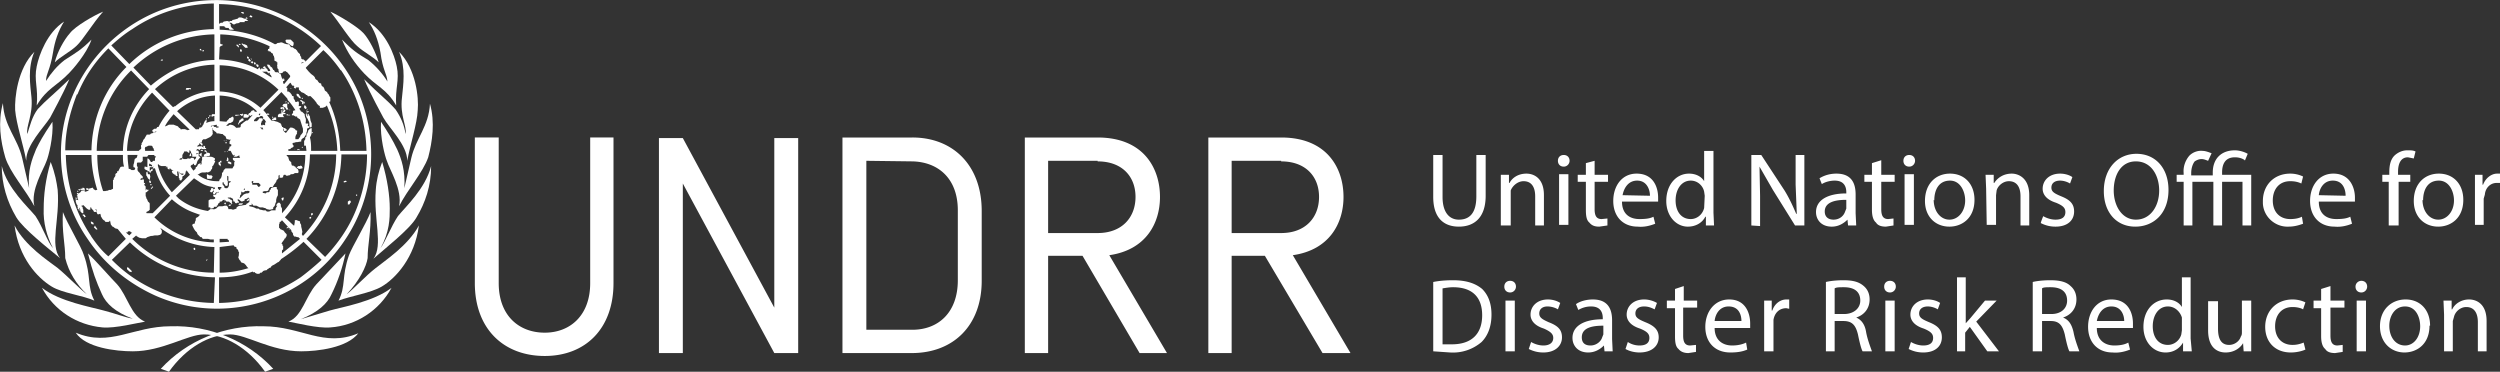 <svg xmlns="http://www.w3.org/2000/svg" xml:space="preserve" id="Calque_1" x="0" y="0" style="enable-background:new 0 0 429.1 63.8" version="1.1" viewBox="0 0 429.1 63.8">
  <rect x="0" y="0" width="429.1" height="63.8" fill="#333333" stroke="none"/>
  <style>
    .st0{fill:#fff}
  </style>
  <path d="m51.3 16.2.2.4s.2 0 .1.1v.2l-.3-.1-.1-.2c-.2 0-.3-.2-.3-.4v-.1h.2l.2.1m.7.7-.2.1v-.2h.2m0 .6.3.1v.3c-.2 0 0-.2-.2-.2v.3h-.2l-.1-.2h.1l-.1-.2-.3-.2v-.1h.3l.2.2zm.4.7c.1.2.3.3.2.4 0 .1 0 .2-.2.2l-.2-.2v-.4h.2m.4.8-.3.1.2-.2h.1v.1zm.2.3-.2.1h-.2v-.2h.4m0 .5v.2c.2 0 .2.2.2.3l.1.6.2.5v.5c0 .2-.2.1-.2.2l-.2-.2v-.5c0-.3-.2-.5-.3-.8l-.2-.3-.1-.3v-.3h.2c-.1.1 0 .3 0 .4v.1l.1-.2v-.3l.2.1m.7 3.2-.2.1v-.2h.2M52 25.3l-.2.1c0-.1 0-.2.2-.2m-1.3.4h-.2s.1-.1.2 0zm.2 0c-.1.1-.2.1 0 0m.5 0v.2c-.1 0-.2-.2-.3 0l-.1-.2h.4m.4 2.9c0 .1.2.2.1.4l-.5.1-.3-.1-.2-.2.2-.1.1-.1h.3c.1-.2.2 0 .3 0m7.7 2.6c0 .2-.2.1-.3.2H59v-.2c.2 0 .3-.2.5 0zm-44.3 1.3v.2h-.3l-.1-.1v-.2h.2l.2.1zm-1.4.2-.2.1-.2-.2h.1c.2-.1.2 0 .3.1m-.3.3h-.3c0 .1 0 0 0 0l.1-.2.2.2m47.8.5v.2h-.2v-.2h.2m-47.8.2-.3.1v-.2l.3.1m47.5.3c0 .1 0 .2 0 0m-.8.6v.3c-.2 0-.1.3-.3.3h-.2v-.5l.3-.2.2.1m-46.4.3v.4-.4m39.9 1.8v.2l-.2.2-.1-.1v-.3h.3m-38.9.6-.4.1v-.2l-.2-.1v-.2h.1c.3 0 .3.2.4.4m38.7 0v.2s0 .2-.2.1h-.1v-.2l.3-.1m-36.6.1c0-.1 0 0 0 0m-.8.9.1.3h-.2c-.2 0-.3-.2-.3-.3V38l.4.2m.4.7.3.4v.1h-.2l-.3-.3s-.2-.1 0-.2l.1-.2.1.2m5.9 7.3.3.3v.2h-.1l-.3-.1-.4-.4v-.3h.2l.3.3M13 57.1c5.9 2.5 9.8-1.1 16.3-1.1 6.6-.2 13.1 2.4 17.6 7.3l-1.4.5c-3-4.2-7-6.4-10.5-6.4-2.8 0-7.1 2.9-12.2 2.9-2.9 0-8.1-.6-9.8-3.2" class="st0"/>
  <path d="M61.5 57.2c-5.9 2.5-9.8-1.2-16.3-1.2-6.6-.2-13.1 2.4-17.6 7.3l1.4.5c3-4.2 7-6.4 10.5-6.4 2.8 0 7 2.9 12.2 2.9 2.8 0 7.9-.6 9.8-3.1m-36.6-2c-1.2.2-5.2 1.2-7.3 1-4.4-.4-8.3-2.9-10.4-6.8 3.1 2.4 8.5 3.3 10.6 3.9 2 .5 3.7 1.2 5 1.4-3-1.1-4.6-2.6-5.3-4.2-1-2.2-1.6-3.8-2.4-7 1.4 1.3 4 4.3 5 5.3 1.8 2 2.4 5.5 4.8 6.4" class="st0"/>
  <path d="M16.2 51.6c-2-.9-5.5-1.3-7.3-2.4-2.5-1.5-5.7-5-6.4-10.5 1.8 3.5 5.7 6 7.4 7.3 1.6 1.3 4 3.8 5 4.5-1.8-1.7-3.1-3.8-3.7-6.2 0-2.4-.6-4.5-.4-7.9.7 1.9 3.2 6 3.6 7.4 1.3 3.6.5 5.3 1.8 7.8" class="st0"/>
  <path d="M10.3 44.3c-1.8-1.5-6.3-5-7.5-7C1.2 34.6.3 31.6.3 28.5c1 3.9 4.5 7 5.8 8.6 1.2 1.8 2.1 4.5 3 5.5-1.1-2.1-1.7-4.4-1.6-6.8 0-2.3.3-5 1.2-8 .8 2.1 1 3.4 1.2 4.8.4 5.1-1.4 9.4.4 11.7" class="st0"/>
  <path d="M5.9 35.4c-1.5-2.8-4.2-5.8-5-8.4-.8-2.8-1.3-6-.4-9.3.2 4 2.5 6 3.3 9.4L5 32.3c-.3-3 .5-5 1.2-6.7.6-1.2 1.1-2.2 2.8-4.7.2 2.6-.7 6-1 6.7-.5 1.5-2.8 5-2.1 7.8" class="st0"/>
  <path d="M4.5 27.6c-.5-2.8-1.7-6.3-1.9-8.7-.1-2.1.4-7.1 3.3-10-1.2 2.8-.7 5.7-.5 7.8.3 3.1-1 5-.7 6.3.4-1.3.8-3 1.8-4.3 1.6-1.7 2.4-2.2 5.4-5.1-1.1 2.6-3 6-3.3 6.6-1.1 1.7-4.1 4.7-4.1 7.3" class="st0"/>
  <path d="M6.3 18.1c.3-3-.5-4.3 0-6.7.4-2 1.8-5.8 4.7-7.7C10 5.3 9.4 7.1 9.1 9c-.5 3.1-1.2 3.6-1.2 4.9.9-1.4 1.9-2.6 3.2-3.6 2-1.3 2.8-1.7 4.6-3.5-.8 2.4-3.3 5.2-3.8 5.7-2.3 2.4-3.8 2.6-5.6 5.6" class="st0"/>
  <path d="M17.7 2c-1.5.6-4.8 2.5-5.7 3.7-1 1.1-2.2 3.3-2.6 5 1-1 2.5-1.7 3.7-2.8S15.9 4 17.7 2m31.8 53.2c1.2.2 5.1 1.2 7.2 1 4.4-.3 8.4-2.9 10.5-6.8-3.1 2.4-8.5 3.3-10.6 3.9l-5 1.5c3-1.2 4.6-2.7 5.3-4.3 1.1-2.2 1.9-4.6 2.4-7l-5 5.3c-1.9 2.1-2.4 5.5-4.8 6.4" class="st0"/>
  <path d="M58.1 51.6c2.1-.8 5.5-1.3 7.4-2.4 2.4-1.4 5.7-5 6.4-10.5-1.9 3.5-5.8 6-7.4 7.3-1.7 1.3-4 3.8-5 4.5 2.2-2.3 3.4-4.8 3.6-6.2 0-2.3.6-4.5.5-7.9-.7 1.9-3.2 6-3.7 7.4-1.3 3.7-.5 5.3-1.8 7.8" class="st0"/>
  <path d="M64.1 44.4c1.8-1.6 6.3-5.1 7.4-7.1 1.5-2.5 2.5-5.4 2.5-8.8-1 3.9-4.4 7-5.7 8.6-1.2 1.8-2.2 4.5-3 5.5 1.6-2.8 1.6-5.2 1.6-6.8 0-2.2-.4-5-1.3-8-.6 1.5-1 3.2-1.1 4.8-.4 5.1 1.3 9.5-.4 11.8" class="st0"/>
  <path d="M68.5 35.4c1.4-2.8 4.1-5.8 5-8.4.7-2.7 1.2-6 .3-9.2-.2 3.9-2.4 5.9-3.2 9.3l-1.2 5.2c.2-3-.5-5-1.2-6.6-.8-1.7-1.8-3.3-2.8-4.8-.2 2.7.7 6 1 6.7.5 1.6 2.7 5 2.1 7.8" class="st0"/>
  <path d="M69.9 27.6c.5-2.8 1.7-6.3 1.8-8.7.2-2.1-.3-7.1-3.2-10 1.2 2.8.7 5.7.5 7.8-.4 3.2.9 5 .6 6.3-.2-1.5-.8-2.9-1.7-4.2-1.6-1.8-2.5-2.3-5.4-5.2 1.1 2.6 3 6 3.3 6.6 1 1.8 4.1 4.7 4.1 7.4" class="st0"/>
  <path d="M68 18.1c-.2-3 .6-4.3.1-6.7-.4-2-1.8-5.7-4.8-7.6.9 1.3 1.6 3 2 5.2.4 3.1 1.1 3.6 1.2 5-.7-1.2-2-2.7-3.3-3.7-2-1.2-2.7-1.7-4.5-3.5.9 2.2 2.2 4.1 3.8 5.8 2.2 2.3 3.8 2.6 5.5 5.5" class="st0"/>
  <path d="M56.7 2c1.4.6 4.7 2.6 5.7 3.7s2.1 3.3 2.6 5c-1-1-2.5-1.7-3.7-2.8-1.2-1-2.9-3.8-4.6-5.9M13.1 33.3h.3-.3zM39.8 1.6s0 .1 0 0m2 .5c-.1 0-.3-.1-.4 0v.1c.2.1.3.2.5.1l-.1-.2m1 .8c.2 0 .4.2.5 0v-.1l-.3-.2-.2.3m-.3.3-.1-.2h-.2v.2h.3m6.6 4.1.4.2c.2 0 .2.2.3.2.2.1.3.3.5.2l.1-.3v-.3l-.2-.2-.3-.3h-.7s-.2 0-.2.2l.1.3zm-7.8.3-.3-.1v.2h.3m1.2.4-.1-.3-.4-.2h-.2l-.3-.2v.2l.2.2.2.2.2.2h.4m-1.7-.5s-.1-.1-.2 0h-.1l.2.2c.1 0 .1.3.3.2V8s0-.2-.2-.3m-6.3.7h-.2v.2l.3.1-.1-.3m-.5 0 .1.2-.1-.2m7.2.1v.3l.2.1.1-.1v-.2c0-.1-.2-.2-.3-.1m-6.2.1h-.2l-.1.2h.3v-.2zm7.3.9c-.1 0-.1.1 0 0m.4.6v-.3l-.2-.1h-.1v.3l.3.1m.5.2v-.2L43 10l.2.3zm-.5-.2-.1.3.3.2.2-.2-.2-.1v-.2c-.1 0-.1.1-.2 0m-14.7.1h-.2l-.2.1v.1h.3s.1 0 0-.2m15.1.5.3.2.2-.2-.2-.2h-.1l-.1.2m.7.4.1-.2v-.1l-.2-.1h-.1v.3l.2.1m.2.2.2.2h.1l.1-.2-.1-.2-.3-.1v.3m-11.3 3.8c-.1 0-.1.1-.2 0h-.4s-.2 0-.2.2v.1h.5v-.1h.2c0 .1.1 0 .2 0l-.1-.2m17 0 .3.1v-.1h-.3m-.7 2.5.2-.1v-.1H49v.2m.4.2h.2v-.2h-.3l.1.2m-.6.6c.2 0 .2.2.3.3v.1h.4l-.2-.4v-.6h-.4l-.3.1-.1.2v.1l.3.2m-.7.2c.3.3.3.1.4-.1v.3h.3v-.2l-.1-.2h-.3c-.2 0-.2 0-.3.2m1.5.3h.2v-.1l-.2.1m-.7-.1-.3.2v.1c-.1.1 0 .1 0 .2h.2l.2-.3-.1-.2m1 .1h.2-.2" class="st0"/>
  <path d="M49 19.4h-.3v-.1h-.2c0-.2-.1-.3 0-.4h-.2v.6c-.3 0-.5 0-.6.3v.3h1.1l-.2-.2v-.3h.4v-.2m-7.6.5h.2l.1-.2v-.2h-.1c0 .2-.3 0-.4.1v.1l.2.1m.4.1v.3h.7l.3-.3-.2-.2h-.2l-.1-.1c0-.1-.2 0-.2 0h-.2s-.1 0 0 0c-.2 0 0 .2-.1.3m-1.3 0c0-.1.1 0 0 0l.4-.1h.2v-.1h-.7c-.1.1 0 .2.1.2-.1 0 0 0 0 0zm8.9-.3h-.2v.2h.6v-.1h-.4m-9.3.3c.1-.2.1-.1 0 0 .1-.1 0-.1 0 0m-2.2-.2v.2-.2m-1.7 0h-.3v.2h.2v-.1m10.8.2-.2-.1v.2h.2m-11-.1h-.2v.2h.1l.1-.1m11.1 0c0 .1-.1.2-.3.2v.2h.7v-.4c-.1-.1-.2 0-.4 0m-6.1 1s-.1.1 0 .2l.1-.1c0-.2.3-.3.4-.4l.3-.2h.1v-.3l-.2-.1-.2.1c0 .2-.3.1-.3.3l-.2.5m-5.5-.9-.1.2h.2v-.2m-1 .7-.1.3v.1h.1V21m4.4 3.2s0-.2-.2-.1l.2.1m-.4.1s.1-.1 0 0v-.2h-.1l.1.2m.2.3h.2v-.2s-.1-.1-.2 0v.1m-4 .5.1-.3-.3-.2-.2.1v.1c.2 0 .2.3.4.3m.5.6s.2 0 .2-.2h-.2v-.3L35 25l-.1.1v.2c.1 0 0 0 0 .1l-.1-.2h-.1c-.1 0-.2 0-.2.2l.2.2h.5m-.9.1c0-.1.1-.2 0-.2l-.2.1v.2l.2-.1m.3 0-.2.1.2.1s.1.1.2 0c0 0 .1 0 0-.1l-.2-.1m1.1.5h-.2V26s-.2-.1-.1-.2h-.3v.2l.3.1v.3h-.2l-.2.2v.3h.4l.2-.1h.3l.1-.1c.1-.2 0-.3 0-.4l-.3-.1m2.8-.1h.2V26c-.1 0-.2 0-.2.1m.4-.1.2.1c0-.2-.1-.1-.2-.1m-4.3.2-.4.3v.1l.4.3v-.7m4.4.8c0 .2-.1.3 0 .4-.2 0-.1.1-.1.2l.2.1.1-.2v-.2s0-.2-.2-.3m.1.8v.2l.5.2h.1v-.3l-.2-.1-.2-.1-.2.1m-1.2.8v-.5c-.1 0-.2-.1-.1-.2h.2v-.3h-.2l-.1.2h-.1l-.1.1c0 .2 0 .4.2.5h.1m-12.1 2.5.1-.6-.1-.4h-.3l-.1-.4h-.1l-.1.1v.5l.2.3c0 .2.2.3.4.5-.1-.1-.1 0 .1-.1m10.5-.7h-.4l-.3-.2-.1.1v.3c.1.1 0 .2 0 .2l.1.2h.7l.2-.4-.2-.2m-10.6 1.3h.2v-.2l-.1-.2h-.2v.2l.1.2m.1.2v.2h.2v-.2h-.2m.2.3h.2-.1m0 .1v.2h-.2v.2h.2v-.1l.2-.2s-.1-.1-.2-.1m-.3.6s.2 0 0 0c0-.1-.2-.1 0 0m22.6 1.8h.2l.1-.4c0-.2-.2-.1-.3 0h-.1l.1.4m-5.9.1.2-.1.1-.3h-.1l-.4.3.2.1m-4 .1.1-.2h-.1v.2m0 .4.2.1.1-.3h-.1c-.2 0-.2 0-.2.2m2.8.2c.2-.1.4-.1.4-.3h-.6l-.2.2c.2.1.3.1.4 0m-2.1.2c.1.1.3 0 .4 0v-.2h-.2l-.2.2m10.5 4.2-.1-.3c-.1.1 0 .1 0 .2m-16.3 3.5h.2v-.3l-.2-.1-.1.2.1.2m2.2 1.9.1-.3h-.1l-.1.2.1.1" class="st0"/>
  <path d="M61 36.3c-1.2 2.9-3 5.5-5.2 7.8L52.6 41c3.8-3.9 5.9-9.1 6-14.5H63c0 3.4-.7 6.7-2 9.8m-9.4 11.3c-4.2 2.8-9 4.3-14 4.4v-4.4c2 0 4-.3 5.8-1v.1c.1 0 .1.1.2 0h.1c.1.2.3.2.4.3h.4l.2-.2h.2l.3-.3.3-.1c.2 0 .3 0 .4-.2l.2-.1.1-.1.3-.1v-.1l.2-.2.4-.2.6-.4c.2 0 .3-.3.5-.4v-.1c1.4-.9 2.7-1.9 3.9-3l3.1 3.1c-1.2 1.1-2.4 2.1-3.6 3m-11.5-5.5.1.2.3.1.1.1v.2c.2.1.3.2.3.4l.1.2s.1.1 0 .2v.3l-.1.4.2.4.2.2c0 .2.2.3.3.3l.3.1.3.3.2.3.2.2h.1c-1.6.5-3.3.8-5 .8v-4.4l2.4-.3m-1-1 .2.2v.2l-1.6.1V41h1.4s-.2.1 0 .1m-2-5.3-.3.1c0 .1-.2 0-.2 0h-.5l-.4.3h-.1c-1.8-.3-3.5-1-4.9-2.1l-.5-.5 3.1-3 .9.6a5 5 0 0 0 2.4.9v.1h.1c.1 0 0-.1.1 0v-.1h.2-.2l.1.2v.1s0 .1-.1 0h-.1l-.1.2v-.2l-.2-.2-.2.2v.2l-.2.2.2.2h.2l.2-.3h.1v.2l-.1.1s-.1.1 0 .2v.1h.3l.1-.2c.1 0 .2-.2.3 0 0-.1.2 0 .2-.2.1 0 0 .1 0 .2h-.1l-.3.1v.2h-.5v.2l.1.2h.1c.1 0 .2.2.1.3l-.2.1h-.6l-.3.2v1.2h.3v.2h.2l.4-.1v-.2h.5v-.2s.2 0 .2-.2l.1-.2.2-.1v-.2h.3c.2-.2.3-.3.5-.3s.2.2.4.3h.4l.2.2.2.1v.2c.2-.1.2-.2.1-.3v-.2l.1-.1-.2-.2h-.1l-.2-.2h-.1l-.2-.1v-.1h.5l.3.2h.1v.2l.1.3h.2c0 .2.1.3.3.3l.1-.1h.3v-.2l-.2-.2v-.2c.2 0 .4.2.5.3l.2.1.3-.1.2-.1v-.2l.4-.1.2-.2.2.2v.6h-.1c-.1.2-.3.2-.4.3 0 .2-.3.2-.4.2l-.5.1h-.2l-.3.1-.3.2v.2l-.6.2-.3-.1h-.5v-.1l-.1-.3-.2-.2h-.3l-.4.1h-.6l-.2.1-.3.3m-.4 5.8a15 15 0 0 1-10.2-4.3l3-3.1c1.1 1 2.4 1.8 3.8 2.3l1.1.4h-.1l-.2.2s-.1.2-.3.2l-.2.2v.3l-.1.2-.1.4c-.1 0-.4 0-.4.3l.3.6.2.3.3.3.1.3.2.2.3.3h.2l.2.3h.9l.4.1h.6v.5zm0 5.2c-5.2 0-10.3-2.1-14-5.8l.7-.6v.1l.5.3.5.1h.6l.3-.2.6-.2h.2l.5-.1h.5l.4-.1.2-.2.1-.3s-.1-.2 0-.2l-.3-.5c2.7 2 5.9 3.2 9.3 3.3l-.1 4.4zm0 5.2c-6.6-.1-12.9-2.7-17.5-7.4l3.1-3c3.9 3.8 9.1 5.9 14.6 6l-.2 4.4zm-21-11.4c-2.8-4.1-4.3-9-4.4-14h4.4c0 2 .4 4.1 1 6h-.2c0 .2-.1 0-.2 0l-.2-.1-.2-.3-.3.1-.4.1v.3l-.2.1-.3.1h-.1l-.2-.2h.2l-.1-.4-.3-.1-.1.2c-.1 0-.1-.1-.2 0h-.1v.2h.7l-.2.1H14l-.2.3-.3.2-.3-.1v.2h.1v.7l.2.5v.2-.3l-.2-.1h-.2v-.2h.1l-.1-.2H13c-.1 0 0 .1 0 .2v.5l.1.3s0 .2.2.3v.4h.1l-.1.2.2.1h.1v-.3l.1.2.1.2h-.1l-.2-.1v.2h.3v.2l.3.3h.2V36l-.1-.2c0-.2 0-.3-.2-.4 0 0-.1 0 0-.1h.1l.2-.1.1.1.5.5.3.2h.3v-.4c.2 0 .2.1.2.2l.3.3.1.2c.2.2.3 0 .5.1-.1-.2 0-.3-.2-.4v-.1c.2 0 .1.1.2.2v.4l.1.2c.1.2.4 0 .5 0l.1.2v.2l.3.5.2.2c.2 0 .2.3.4.3h.4l.2-.1v-.1h.1l.1.5c0 .2.2.3.3.5.2 0 .3.2.5.3l.4.1 1.4 1.7-3 3c-1.2-1-2.1-2.2-3-3.5m-2.3-24.3c1.2-3 3-5.6 5.3-7.9l3.1 3.2c-3.8 3.8-5.9 8.9-6 14.3h-4.5c0-3.3.8-6.5 2-9.6M22.7 5c4.1-2.8 9-4.3 14-4.4V5c-5.4.1-10.6 2.2-14.5 6l-3.1-3.2c1.1-1 2.3-2 3.6-2.8m8.2 24.8h.6v.1l-.1.1h-.2l-.3-.2c.1.1 0 .1 0 0m-3.8-1.4v-.2h.1l.2.2.3.1h.7l.3.1.1.4.3.1v-.2h.1l.2.2.2.1.2.1h-.3v.1l.1.3.4.3s0-.1.1 0l.1.2h.3l-.1-.4c.1 0 0-.2 0-.2v-.2h.1v.1l.2.2s-.1.1 0 .2v.4c-.1 0 0 0 0 .1v.2h.1c0 .1.1.2 0 .2v.1l.3.1.1-.2.1-.1v-.3c0-.2.3-.2.3-.3l.2-.2.1-.5h.1v-.2l.6.8-3.1 3c-1.1-1.3-2-2.9-2.4-4.6m-1 .2-.2-.1h-.3v-.4h.1l.3.2h.1v.3m-3.4 11.3-.5.5-.6-.5h.3c0-.2.2-.2.3-.2.2 0 .2.1.3.2h.2zm8-28.3c-1.7.8-3.3 1.8-4.8 3.1l-3-3.1C26.7 8 31.6 6 36.8 5.9v4.4c-2 0-4 .5-6.1 1.3m-.7 6.6-.3.2-3.1-3.1c2.8-2.6 6.4-4.1 10.2-4.2v4.5c-2.5.1-4.9 1.1-6.8 2.7m-3.5 7.6h-1.6v-.3c-.1 0 0-.2 0-.2 0-.2.1-.2.2-.2l.4-.2h.3c.2 0 .3 0 .4.2 0 0 .1.1 0 .2.2 0 .2.2.2.3l.1.2m-.4-3.4.3.2.5-.2-.2.2h-.3l-.3.2h-.2c-.1.2-.2.2-.3.2h-.4l-.3.5-.1.2-.2.2-.1.3-.2.3v.3h-.1v.3c.1.3 0 .4-.2.5l-.2.2h-2c.1-3.8 1.7-7.3 4.3-10l3 3.1c-.7.8-1.4 1.8-1.9 2.8H27l-.2.3h-.3l-.3.2-.1.2m2.5 6.2h-.2l.2-.2v.2m2 .6-.2-.1.2.1m.2.3.2.2c-.2 0-.2-.1-.2-.2-.1 0-.2 0-.1-.2l.1.2m1.3-7.3-.3-.1c0-.1-.2 0-.2 0 0-.1 0-.1-.1 0-.1-.1-.2 0-.4 0H31c0-.2-.2-.2-.3-.3-.1-.2-.3-.3-.4-.3l-.5-.2H29l-.4.2-.3.1c.4-.8 1-1.5 1.5-2.1l2.7 2.6v.1h-.2l-.1.1v-.1m4.1-2.3h.2l.2-.1h.1v.9c-.5 0-.9.1-1.4.3 0-.2.2-.4 0-.5l-.2.1-.2.4-.1.3s-.2.1-.1.2l-.3.3h-.2c-.2 0 0 .3-.3.3 0 0 0-.1-.1 0h-.3l-3.2-3.1.2-.2c1.8-1.5 4-2.4 6.3-2.5v3.2h-.5l-.1.2v.2m-15.2 5.9h-4.5c.1-5.2 2.2-10.2 5.9-13.8l3.1 3.2c-2.8 2.9-4.4 6.6-4.5 10.6m-1.7 5v1.5l-.4.2h-.3c-.2.2-.4.1-.6.2h-.4c-.7-2-1-4.1-1-6.2h4.4c0 .7 0 1.4.2 2h-.2c-.2 0-.4 0-.5.2l-.3.6h-.2v.3c-.2 0-.2.1-.3.2v.3l-.2.3-.1.2v.2m3.6-3.5-.1.6-.1.3v.4c.1 0 .2 0 .3.2 0 0 0 .2-.2.3h-.4l-.3-.2h-.2c-.1-.8-.2-1.6-.2-2.4h1.7l-.1.4c-.1.2-.4.2-.4.4m2 9 .2-.1.2-.1.2-.2v-1c0-.2-.2-.3-.3-.4l-.2-.5c-.2 0 0-.3-.2-.4v-.6c0-.2.3 0 .3-.3l.2-.1v-.1c-.1-.1-.2 0-.2 0-.1 0 0-.2-.2-.1v.1l-.1.1V32l-.1-.1-.1-.1s-.1-.1 0-.2h.1c0-.1 0-.2-.2-.2v-.6h-.2c-.2 0-.3.2-.4 0l.1-.2h.3v-.3l-.4-.4-.1-.2-.1-.1-.2-.2-.1-.2v-.3c.1-.2 0-.3-.1-.4v-.4c0-.1 0-.2.2-.2h.5l.3-.3v-.7h.8v-.1l.2-.2h1v.2h.1l.2.1-.2.2v.5h-.3l-.2.2h-.2c-.2-.3-.3-.6-.6-.6v1.5l-.3-.1h-.2v.4l.3.2h.2v.2h.3l.1.2s.1.1.2 0l-.1-.1h.1v-.1c.2 0 .3-.1.3-.2V29H26l-.1.2-.2.1v-.6h.5l.1-.2v.1c0 .1 0 .3-.2.3h.2c.1.1.2-.1.2 0h.1c.5 1.8 1.4 3.4 2.6 4.7l-3 3h-1c-.1 0 0 0-.1-.2m12.7-3.8s.1 0 0 0h-.2v-.1h-.1l-.1-.2v-.2h.6v.2l-.2.1v.2m1.5-.8-.1.3-.2.2h-.3l-.2-.1V32c-.1-.1-.2-.2-.2-.3h-.1v-.4h.2v.2l.2.2.1.2h.2c.2 0 .1 0 .2-.2v-.6l-.1-.2v-.7c.1 0 .2 0 .2.2v.7h.4v.1l-.1.1-.2.1v.3m-2.1-10h.3v.2h-.4c-.1-.2-.3-.1-.4-.1h-.1l-.1.1v.3l.3.3.3.2.1.2h.3l.5.1h.2l.2.2.3.2.2.5h.2l.3.1s.1-.1.2 0l-.2.3v.4l.3.1v.2c0 .2-.4.1-.3.3v.1l-.2.3v.2h.4l.1.2.2.4.2.2.2-.1v-.2c.1.1 0 .1 0 .1v.2l-.2.2h.5l.4-.2h.1v.3h.1v.1H40c-.1.2 0 .4.2.5l.1.1-.1.2v.5l-.2.3-.1.2h-1.2l-.3.3-.1.3-.2.2v.3l-.1.4-.1.2-.2.2-.1.3h-.4c-1.2 0-2.4-.4-3.3-1.2h.2l.3-.2.3-.1h.6c.1-.1.2 0 .4 0l.4-.2.2-.3h-.1l.2-.1v-.2s.1 0 0-.2l.2-.2.2-.4c0-.1.2-.2.1-.4l-.2-.1s.2 0 .2-.2v-.1c-.3-.2-.5-.3-.8-.3h-1.4v.3c-.1 0 0 .1 0 .2l-.1.3v.4l-.1.2-.1-.1c0-.1.1-.1 0-.2l-.4.2-.1.2-.1.2-.2.1c0 .1 0 .3-.2.4 0 0-.1 0 0 0l-.2.2c-.2-.3-.4-.5-.5-.8l.2-.2h.1l.2-.2h.1v.2c.1 0 .2.2.3 0l.1-.1.1-.3.1-.3.3-.4.2-.2-.1-.1-.2-.1v-.6s.1-.1 0-.2l-.2-.2s0 .1-.1 0l-.1.2v.3h.4l-.4.2v.4l-.1.3-.2.2h-.1v-.1s0-.2-.2-.2h-.3l-.1.1s-.2.1-.2 0h-.3l-.2.1h-.5l-.1-.1h-.2v.2h-.4v-.1c.2-.2.4-.1.5-.3v-.4l.3-.5V26h.5l.2.2h.2v-.4c.2 0 .2.2.3.3v.2h-.1l-.1.2-.1.3h.3c.1 0 0-.1 0-.2v-.3c.2 0 .1.2.2.2v.4h.7v-.5c0-.2.2-.3 0-.5l.1-.3h.6l.2-.1.1-.3-.1-.1h-.5l-.1.1h-.1V25l.3-.2c0-.1 0-.2.2-.3h.2l.1-.4.2-.2h.4l.6-.3.2-.1.3-.3.1-.2s.1 0 0-.1v-.4c-.1 0 0-.2 0-.2 0-.1-.2-.2 0-.3h.2v-.4h-.3v.1h-.1c0 .1 0 0-.1 0v-.1l1-.2c0 .2.1.3 0 .4m4.6 10.7.2-.2v.1c.1.1 0 .2 0 .2l-.2-.1m-.4 1.3-.2.2h-.1l.1-.2v-.2l.1-.2h.1V33l.1-.2v.2h.3s.2 0 .2-.2h.4c.1-.1.3 0 .4 0 0 .1.1.2 0 .2-.1.2-.3.2-.5.2l-.3.1-.2.1-.3.3-.1.1m-3.7-17.4c2.4.1 4.7 1 6.4 2.7l-.1.1h-.1l-.2-.1h-.1c0-.1.1-.2 0-.2l-.4.1-.3.4h-.1l-.2.2v.1c.1 0 .2.1.2 0 0 .1 0 .2.2.2l.3-.2v.1l-.8.9s-.1-.1-.2 0l-.2.1-.4.3-.2.2h-.1l-.1.3v.2l-.2.1h-.2c-.1 0-.3.1-.4 0l-.2-.2-.3-.2-.4-.1s-.3 0-.4.2h-.4l.2-.2.1-.1c.2-.2.3-.2.5-.2l.3-.2c.2-.1.1-.3.2-.4v-.3l-.2-.2-.3.2c0 .1-.3 0-.3.2l-.4.4v.1l-1.2-.1v-4.4zm0-5.2c3.8.1 7.4 1.6 10.1 4.2l-3.1 3.1c-1.9-1.7-4.4-2.7-7-2.8v-4.5zm7.5 1.1h.6c.2.1.1.3.3.3v-.1h.2v.3c.2 0 .2.2.3.3v.2l-1.6-1h.2m-7.5-4.2.2-.2.3-.1v-.2h-.1c-.1 0-.3 0-.3-.2V5.9c3 .1 5.9.8 8.6 2.1h-.2c.1.2 0 .3 0 .4H46v.2c-.1 0 0 .1 0 .2h.1v-.2l.1.2.3.1c0 .2.2.2.3.3.1 0 0 .3.2.4l.1.4v.4l.4.2v.1c.2 0 .1.1.1.2v.3c-.1 0 0 .2 0 .2v.3l.2.2v.2l.1.4.2.1.4-.1.1-.2c.2 0 .4-.2.5 0l.2.1.5.6v.2l-1 1.2c-.2 0-.2-.2-.2-.2v-.3h.2v-.3l-.1-.2-.1.2v.1l-.2-.3-.1-.2v-.1c-.1-.1 0-.3-.2-.4l-.4-.3h-.3c-.2 0-.2-.1-.3-.2 0 0 0-.2-.2-.2l-.2-.4-.3-.2c0-.2-.2-.2-.2-.3h-.4l.2.4.3.4.1.3H46l-.1-.3-.2-.2h-.1v-.1l-.1-.2h-.2l-.2.2.2.1h.1v.1h-.2c-.2 0-.3-.1-.4 0v.2c-.1 0 0-.2-.2-.2v-.2c-.2 0-.2.1-.3.2v.1c-2.1-1.1-4.4-1.6-6.7-1.7l.1-2.1c-.1-.1 0 0 0 0zm0-3.6h.5c.2 0 .4 0 .4.2l.3.1h.3c.1 0 .1.3.3.3h.6V5l-.3-.2-.2-.3v-.4c-.2 0-.2-.2-.2-.2h.2c.2 0 .3.3.6.3l.4-.2c.2 0 .4 0 .6-.2h.8v-.2h.6l-.2-.2c0-.1-.2 0-.2-.2h-.3l-.2-.1-.3-.1H41l-.2.2-.7.2c-.1 0-.2 0-.3.2h-.4v.2l-.1-.1-.3-.1-.6.1-.2.2h-.3l-.3.2V.7a26 26 0 0 1 17.5 7.2l-2.7 2.7v-.2c-.2 0-.2-.2-.3-.2s-.3 0-.4-.2v-.2l-.2-.3v-.2c-.2-.2-.4-.3-.5-.6l-.3-.3c-.2 0-.3-.2-.5-.3h-.3c0-.2-.2-.3-.3-.5h-.3l-.4-.1c-.3-.1-.5-.3-.8-.2-.2.1-.5 0-.6.2l-.3.1C44.3 6 41 5.2 37.7 5.1v-.6zm11.6 12.4s-.1 0 0 0l.1.3c.5.5.9 1.1 1.3 1.7-.1.1-.3 0-.4.2v.3l-.2.2v.2h.3l.3.2h.3c0 .2.1.3.2.3l.3.2.5 1.6v.6l-.2.3-.2.2-.1.3-.3.4h-.5v-.4l.1-.3.2-.3s-.1-.1 0-.2v-.3h-.2l-.2-.3h-.1c-.1-.1-.3-.2-.5-.2h-.2l-.3.4-.1.1c-.1.1-.2.4-.4.4l-.3-.3-.1-.2v-.2h.1v.2l.1.2.4-.1v-.2c-.2-.1-.3-.3-.5-.2-.1 0 0-.2-.2-.2h-.1v-.2c-.2 0 0-.2-.2-.3v-.1l-.6-.3-.4-.1-.2-.1h-.4l-.8-1h.3s.2 0 .1-.1c0-.2-.3 0-.3-.2l-.1.2-.6-.7 3.1-3.1 1 1.1m2.5-6.2h.4l-.5.2.1-.2m-1.3 4.4.3.1V15h.5v.3c0 .2.3.3.4.5l.5.2c0 .1.3.1.3.3.1 0 .3 0 .3.2.1 0 .1.1.2 0h.3l.3.3.2.2.1.1.4.5.1.2.3.3.2.1v.3h.5l.3-.1.2-.1.2-.2c1.1 2.5 1.7 5.1 1.8 7.8h-4.5c0-.8 0-1.6-.2-2.3l.2-.4.1-.4V22c-.3 0-.4.2-.6.4v.1l-.1.2v.1l-.2.3v.2c0 .2-.1.2-.2.3v.3l-.2.3v.8h.3l.1.9h-3.1v-.3h.3l.2-.2c.2-.1.4-.1.4-.4-.1-.1-.2-.2-.2-.4l.2-.1h.1l.3-.1h.2l.6-.1s.2 0 .1-.2V24l.3-.3c.2 0 .3-.3.4-.4l.2-.4v-.3h.1v-.4s0-.2.2-.2l.2-.1v-.2l-.3-.1.1-.2v-.2h-.4c-.1-.1 0-.2 0-.4v-.4l-.1-.2-.1-.4v-.1c0-.2-.3-.3-.4-.5h-.1c0-.1-.2 0-.2-.2l-.2-.3v-.1l.3-.2v-.2h-.5l.1-.1v-.5s0-.2-.2-.2l-.2.1h-.2l-.1-.3-.2-.3v-.3c0-.2-.3 0-.3-.3l-.3-.4-.3-.2h-.1s-.2 0-.1-.1v-.5l-.2-.1.7-.8c.2.1.2.3.3.4.1.2.3 0 .4.2v.1h-.1m-6 4.8.1-.2h.2l-.1.3v.1c.1.1.2 0 .4 0l.2.3-.1.1.2.2h.1l.3.5h-.2v.5l-.4-.1-.1.1v.3l.2.4h-.3c0-.2-.2-.2-.3-.3h.4v-.3l-.2-.2v-.3l.1-.1c0-.1 0-.3.2-.3v-.1c0-.1 0-.3-.2-.3h-.4l-.2.3c-.1 0-.1.2-.3.2h-.4v-.2l.5-.5h.5v-.3m-1.2 11.6h1l.3.3v.2c-.2 0-.1.2-.3.2l-.2-.2-.1-.2h-.8v-.2c-.1-.2-.2-.3 0-.4 0 0 0-.1.1 0h.1l-.1.3m4.2 3.9-.2.3-.1.2v.3h-.7l-.4.2h-.4l-.2-.2h-.4l-.4-.1s-.3 0-.4-.2H44l-.4-.2-.3-.1-.5-.1v-.2h.5s-.2-.1-.1-.2v-.1c.1 0 0 0 0 0l.3.4h.5l.6.3h.5l.3.1h.1l.3.2.5.1.5-.1.1-.1v-.2l.2-.2.1-.2.1-.4.1-.1v-.4l.1-.4.1-.2.1-.2v-.9c-.1-.1-.2-.2-.2-.3v-.2h-.4l-.4.1-.2.1v.2l-.2.1c0 .2 0 .3-.2.4h-.3l-.2.2-.5-.1v-.2l.3-.1h.4s.2 0 .3-.2l.1-.3.2-.2h.4l.3-.5.1-.1.2-.3.1-.3c.1-.1.3-.2.3-.4v-.3l.1-.2.1.1v.4h.4l.2-.1v-.2c.1 0 0-.2.2-.2h.2c.1.2.3.2.5.1.1 0 .3 0 .4-.2.3 0 .5 0 .7-.2h.6v-.1c.1-.2 0-.3 0-.4l-.1-.2H51c-.1-.2-.3-.2-.3-.4l-.3-.1c0-.2-.2 0-.3-.1l-.1-.3v-.2c-.1-.2-.4-.3-.4-.5l-.1-.3V27l-.3-.3v-.1h3.2c0 3.7-1.5 7.3-4 10v-.8l-.2-.4v-.3l-.2-.3h-.3l-.3.4v.1m1 7.8c0-.2.1-.2.2-.3v-.6h-.1c0-.2 0-.3-.2-.4l.2-.3.3-.4s0-.2.2-.2l.1-.3h.1v-.4l-.3-.3-.2-.3-.2-.1-.2-.1c-.2 0-.2-.2-.4-.3v-.6l.1-.2v-.2c.2 0 .3-.2.4-.3l1 1.1c0 .2-.1 0-.2.2v.1l.3-.1V39l.5.5v.2l.1.1.2.3v.2l.2.3h.2l.3.1h.2l.3.3-3.1 2.5V43m3.5-3.2-.1-.5-.1-.4c0-.2 0-.4-.2-.6V38l-.3-.1c-.1 0-.3-.2-.5-.1h-.1v.3l-.1.6h-.1l-1.5-1.4a16 16 0 0 0 4.3-10.8h4.5c0 5.2-2.1 10.2-5.7 14l-.2-.3.1-.4M58.5 12c2.8 4.1 4.3 8.9 4.4 13.9h-4.5c-.1-2.9-.7-5.8-1.9-8.4l.2-.1v-.7l-.1-.1-.2-.4c0-.1-.2-.1-.2-.3l-.2-.2c-.2-.1-.3-.2-.3-.4l-.2-.4c-.2 0-.2-.2-.3-.2-.1-.2 0-.4-.2-.4s-.3-.2-.4-.3l-.1-.2c-.2-.1-.3-.2-.4-.3 0-.2-.2-.4-.3-.5l-.4-.3-.4-.4-.5-.6v-.1l3-3c1.1 1 2.1 2.2 3 3.5m3.1 4A26.73 26.73 0 0 0 26.5 2.2c-6.2 2.7-11.2 7.7-13.9 13.9a25.7 25.7 0 0 0 2.5 25c2.9 4.3 7 7.6 11.7 9.7 11.7 5.1 25.4 1 32.4-9.6 5-7.4 5.9-16.8 2.4-25.1m19.9 7.5h4.1v25c0 5.6 3.5 8.5 7.9 8.5 4.3 0 7.8-2.9 7.8-8.5v-25h4v25c0 7.8-4.8 12.5-11.8 12.5-7.1 0-12-4.7-12-12.5v-25zm55.5 37h-4.1l-15.7-29.1v29.1h-4.1V23.7h4.1l15.7 29.1V23.7h4.1v36.9zm11.7-33v29h7.9c4.4 0 7.8-2.9 7.8-8.5v-12c0-5.5-3.4-8.3-7.8-8.4l-7.9-.1zm7.9-4c7 0 11.9 4.8 11.9 12.6v12c0 7.7-4.9 12.4-12 12.4h-11.9v-37h12zm63.3 4h-8.5V40h8.5c4.2 0 6.5-2.7 6.5-6.2s-2.3-6.1-6.5-6.1m-8.5 16.2v16.7h-4v-37h12.5c7.9 0 10.7 5.3 10.7 10.2 0 4.5-2.4 9.1-8.7 10l9.9 16.8H227l-9.9-16.7h-5.8.1zm-23-16.3h-8.5V40h8.5c4.2 0 6.5-2.7 6.5-6.2s-2.3-6.1-6.5-6.1m-8.5 16.2v16.7h-4v-37h12.5c7.9 0 10.7 5.3 10.7 10.2 0 4.5-2.4 9.1-8.7 10l9.9 16.8h-4.7l-9.8-16.7h-5.9zm67.7-17.3v7.2c0 2.7 1.2 3.9 2.8 3.9 1.9 0 3-1.2 3-4v-7.1h1.6v7c0 3.8-2 5.3-4.6 5.3-2.5 0-4.4-1.4-4.4-5.1v-7.2h1.6zm10 5.8V30h1.4v1.4h.1c.4-.8 1.4-1.6 2.9-1.6 1.2 0 3 .7 3 3.7v5.2h-1.5v-5c0-1.4-.5-2.6-2-2.6-1 0-1.9.8-2.2 1.6v6h-1.7v-6.3zm11.8-4.8c0 .5-.4 1-1 1s-1-.4-1-1 .4-1 1-1 1 .4 1 1zm-1.8 11v-8.7h1.6v8.7h-1.6zm6.1-11V30h2.3v1.2h-2.3v4.7c0 1.1.3 1.7 1.2 1.7l1-.1v1.2l-1.4.2c-.8 0-1.3-.2-1.7-.7-.5-.4-.6-1.2-.6-2.2v-4.8h-1.4V30h1.4v-2l1.5-.4zm4.7 7c0 2.2 1.4 3 3 3 1.1 0 1.8-.1 2.4-.4l.3 1.2c-1 .4-2 .6-3 .5-2.6 0-4.2-1.8-4.2-4.4s1.5-4.7 4-4.7c3 0 3.7 2.5 3.7 4.1v.7h-6.2zm4.8-1c0-1-.5-2.6-2.2-2.6-1.6 0-2.3 1.4-2.5 2.5l4.7.1zm10.9-7.6v10.5l.1 2.2h-1.4v-1.5h-.1c-.5 1-1.6 1.7-3 1.7-2 0-3.7-1.8-3.7-4.4 0-2.9 1.8-4.7 3.9-4.7 1.3 0 2.2.6 2.6 1.3v-5.2h1.6v.1zm-1.5 7.6-.1-.7c-.2-1-1.1-1.9-2.3-1.9-1.6 0-2.6 1.5-2.6 3.4 0 1.8.9 3.2 2.6 3.2 1 0 2-.7 2.3-1.9l.1-2.1zm8 5.1V26.6h1.7l4 6.1c.8 1.3 1.4 2.6 2 4h.1l-.2-5v-5.1h1.5v12.1h-1.6l-3.8-6.1-2.3-4 .1 5v5.2l-1.5-.1zm16.6 0-.1-1c-.6.6-1.5 1.2-2.7 1.2-1.8 0-2.7-1.2-2.7-2.5 0-2 1.9-3.2 5.2-3.2V33c0-.7-.2-2-2-2-.7 0-1.6.2-2.2.6l-.4-1c.8-.5 1.8-.8 2.9-.8 2.7 0 3.3 1.8 3.3 3.6v3.2l.1 2.1h-1.4zm-.3-4.4c-1.7 0-3.7.3-3.7 2 0 1 .7 1.4 1.5 1.4.9 0 1.7-.5 2-1.4l.2-.5v-1.5zm6-6.7V30h2.3v1.2h-2.3v4.7c0 1.1.3 1.7 1.2 1.7l.9-.1v1.2l-1.3.2c-.8 0-1.4-.2-1.7-.7-.5-.4-.7-1.2-.7-2.2v-4.8H320V30h1.3v-2l1.6-.5v.1zm5.8 0c0 .5-.4 1-1 1s-1-.4-1-1 .4-1 1-1 1 .4 1 1zm-1.8 11v-8.7h1.6v8.7h-1.6zm12-4.3c0 3.2-2.2 4.6-4.3 4.6-2.4 0-4.2-1.7-4.2-4.4 0-3 1.9-4.7 4.3-4.7 2.5 0 4.2 1.8 4.2 4.5zm-7 0c0 2 1.2 3.4 2.7 3.4s2.7-1.4 2.7-3.3c0-1.5-.8-3.4-2.6-3.4-2 0-2.7 1.7-2.7 3.4l-.1-.1zm9-1.9-.1-2.4h1.4v1.4h.1c.5-.8 1.5-1.6 3-1.6 1.1 0 3 .7 3 3.7v5.2h-1.5v-5c0-1.4-.5-2.6-2-2.6-1 0-1.9.8-2.1 1.6l-.1.8v5.1H341l-.1-6.2zm9.8 4.7c.5.3 1.3.6 2.1.6 1.2 0 1.7-.5 1.7-1.3 0-.7-.4-1.1-1.6-1.6-1.6-.5-2.3-1.4-2.3-2.4 0-1.4 1.1-2.6 3-2.6.9 0 1.7.3 2.1.6l-.4 1.1c-.3-.2-1-.5-1.7-.5-1 0-1.5.5-1.5 1.2s.5 1 1.7 1.5c1.5.6 2.2 1.3 2.2 2.6 0 1.5-1.1 2.6-3.2 2.6-.9 0-1.7-.2-2.5-.6-.1 0 .4-1.2.4-1.2zm21.5-4.5c0 4.1-2.6 6.3-5.7 6.3-3.2 0-5.4-2.4-5.4-6.1 0-3.9 2.4-6.4 5.6-6.4 3.3 0 5.5 2.5 5.5 6.2zm-9.4.1c0 2.6 1.4 5 3.8 5 2.5 0 4-2.3 4-5 0-2.5-1.3-5-4-5-2.6 0-3.8 2.4-3.8 5zm22.5-5.2c-.4-.3-1-.5-1.7-.5-1.7 0-2.2 1.2-2.2 2.6v.4h5v8.7h-1.5v-7.5h-3.5v7.5h-1.5v-7.5h-3.6v7.5h-1.5v-7.5h-1.2V30h1.2v-.3c-.1-1.1.3-2.2 1-3 .6-.6 1.5-.9 2.3-.8.5 0 1.2.3 1.5.4l-.6 1.3c-.3-.1-.7-.3-1.1-.3-.5 0-.9.2-1.2.4-.4.5-.6 1.3-.6 2v.4h3.7v-.5c0-2.3 1.4-3.8 3.8-3.8.8 0 1.7.3 2.2.6l-.5 1.2v-.1zm10 10.9c-.8.3-1.6.5-2.5.5-2.3.1-4.3-1.7-4.4-4v-.4c0-2.7 1.9-4.7 4.7-4.7 1 0 1.8.3 2.2.5l-.3 1.2c-.4-.2-1-.4-1.9-.4-2 0-3 1.5-3 3.3 0 2 1.2 3.2 3 3.2.7 0 1.4-.1 2-.4l.2 1.2zm2.7-3.8c0 2.2 1.4 3 3 3 1.1 0 1.8-.1 2.4-.4l.3 1.2c-1 .4-2 .6-3 .5-2.6 0-4.2-1.8-4.2-4.4s1.5-4.7 4-4.7c2.9 0 3.7 2.5 3.7 4.1v.7H398zm4.6-1c0-1-.4-2.6-2.2-2.6-1.6 0-2.3 1.4-2.4 2.5l4.6.1zm7.4 5.1v-7.5h-1.1V30h1.2v-.4c0-1.2.2-2.3 1-3 .6-.5 1.3-.8 2.1-.8.6 0 1 0 1.4.2l-.3 1.2-1-.2c-1.3 0-1.7 1.2-1.7 2.5v.5h2.1v1.2h-2v7.5H410zm12.8-4.4c0 3.2-2.2 4.6-4.3 4.6-2.4 0-4.2-1.7-4.2-4.4 0-3 1.9-4.7 4.3-4.7 2.5 0 4.2 1.8 4.2 4.5zm-7 0c0 2 1.2 3.4 2.7 3.4s2.7-1.4 2.7-3.3c0-1.5-.8-3.4-2.6-3.4-2 0-2.7 1.7-2.7 3.4l-.1-.1zm9-1.6V30h1.3v1.7h.1c.4-1.1 1.4-1.9 2.4-1.9h.5v1.6h-.6c-1 0-1.9.8-2 2l-.2.7v4.5h-1.5v-5.9zM246 48.4c1-.2 2.1-.3 3.4-.3 2.2 0 3.8.5 5 1.5 1 1 1.6 2.4 1.6 4.4s-.6 3.6-1.7 4.7a7.55 7.55 0 0 1-5.4 1.8l-2.9-.2V48.4zm1.6 10.7h1.6c3.4 0 5.2-1.8 5.2-5 0-3-1.6-4.8-5-4.8-.6 0-1.2.1-1.8.2v9.6zm12.6-9.9c0 .5-.4 1-1 1s-1-.4-1-1 .4-1 1-1 1 .4 1 1zm-1.8 11.1v-8.7h1.6v8.7h-1.6zm4.4-1.6c.5.3 1.3.6 2.1.6 1.1 0 1.7-.5 1.7-1.3 0-.7-.5-1.1-1.6-1.6-1.6-.5-2.3-1.4-2.3-2.4 0-1.4 1.1-2.6 3-2.6.7 0 1.5.2 2.1.6l-.4 1.1c-.3-.2-1-.5-1.8-.5-.9 0-1.4.5-1.4 1.2s.5 1 1.6 1.5c1.6.6 2.3 1.3 2.3 2.6 0 1.5-1.2 2.6-3.2 2.6-.9 0-1.7-.2-2.5-.6l.4-1.2zm12.6 1.6-.1-1c-.6.6-1.5 1.2-2.7 1.2-1.8 0-2.7-1.2-2.7-2.5 0-2 1.9-3.2 5.2-3.2v-.2c0-.7-.2-2-2-2-.8 0-1.5.2-2.2.6l-.4-1c.7-.5 1.8-.8 2.9-.8 2.7 0 3.3 1.8 3.3 3.6v3.2l.1 2.1h-1.4zm-.2-4.4c-1.8 0-3.7.3-3.7 2 0 1 .6 1.4 1.5 1.4 1 0 1.8-.7 2-1.4l.2-.5v-1.5zm4.2 2.8c.6.4 1.3.6 2 .6 1.2 0 1.7-.5 1.7-1.3 0-.7-.4-1.1-1.6-1.6-1.6-.5-2.3-1.4-2.3-2.4 0-1.4 1.1-2.6 3-2.6.9 0 1.7.3 2.2.6l-.4 1.1c-.4-.2-1-.5-1.8-.5-1 0-1.5.5-1.5 1.2s.5 1 1.7 1.5c1.5.6 2.3 1.3 2.3 2.6 0 1.5-1.2 2.6-3.3 2.6-.8 0-1.7-.2-2.4-.6l.4-1.2zm9.6-9.6v2.5h2.3v1.2h-2.4v4.8c0 1.1.3 1.7 1.2 1.7l1-.1v1.2l-1.3.2c-.7 0-1.3-.2-1.7-.7-.5-.4-.6-1.2-.6-2.2v-4.8h-1.4v-1.3h1.4v-2l1.5-.5zm5.3 7.2c0 2.1 1.4 3 3 3 1 0 1.8-.2 2.4-.5l.2 1.2c-.9.4-1.9.5-2.9.5-2.7 0-4.3-1.8-4.3-4.4s1.6-4.7 4.1-4.7c2.9 0 3.6 2.5 3.6 4.1v.8h-6.1zm4.6-1.2c0-1-.4-2.5-2.2-2.5-1.6 0-2.3 1.4-2.4 2.5h4.6zm3.9-.8v-2.7h1.3v1.7h.1c.4-1.2 1.4-1.9 2.4-1.9h.5V53l-.5-.1c-1.2 0-2 .8-2.2 2v5.4h-1.6v-6zm10.6-5.9c.8-.2 2-.3 3-.3 1.7 0 2.7.3 3.5 1 .7.6 1 1.4 1 2.3 0 1.6-1 2.7-2.3 3.1.9.4 1.5 1.2 1.7 2.5.2 1.1.6 2.2 1 3.3h-1.6c-.2-.3-.5-1.4-.8-2.9-.4-1.6-1-2.3-2.5-2.3h-1.5v5.2h-1.5v-12 .1zm1.5 5.5h1.6c1.7 0 2.8-1 2.8-2.3 0-1.6-1.1-2.3-2.8-2.3-.8 0-1.3 0-1.6.2v4.4zm10.5-4.7c0 .5-.4 1-1 1s-1-.4-1-1 .4-1 1-1 1 .4 1 1zm-1.8 11.1v-8.7h1.6v8.7h-1.6zm4.4-1.6c.5.3 1.3.6 2.1.6 1.2 0 1.7-.5 1.7-1.3 0-.7-.4-1.1-1.6-1.6-1.6-.5-2.3-1.4-2.3-2.4 0-1.4 1.1-2.6 3-2.6.9 0 1.7.3 2.1.6l-.4 1.1c-.3-.2-1-.5-1.7-.5-1 0-1.5.5-1.5 1.2s.5 1 1.7 1.5c1.5.6 2.2 1.3 2.2 2.6 0 1.5-1.1 2.6-3.2 2.6-.9 0-1.7-.2-2.5-.6l.4-1.2zm9.3-3.1.9-1 2.5-3h2l-3.5 3.6 3.9 5.1h-2l-3-4.2-.8 1v3.2h-1.4V47.6h1.5v8h-.1zm11.6-7.2c.8-.2 2-.3 3-.3 1.7 0 2.8.3 3.5 1 .7.6 1 1.4 1 2.3 0 1.6-1 2.7-2.3 3.1 1 .4 1.5 1.2 1.8 2.5.2 1.1.6 2.2 1 3.3h-1.7c-.2-.3-.5-1.4-.8-2.9-.4-1.6-1-2.3-2.4-2.3h-1.5v5.2h-1.6v-12 .1zm1.6 5.5h1.6c1.7 0 2.7-1 2.7-2.3 0-1.6-1.1-2.3-2.8-2.3-.7 0-1.3 0-1.5.2v4.4zm9.4 2.4c0 2.1 1.4 3 3 3 .8 0 1.7-.1 2.4-.5l.3 1.2c-1 .4-2 .6-3 .5-2.6 0-4.2-1.8-4.2-4.4s1.5-4.7 4-4.7c3 0 3.7 2.5 3.7 4.1v.8h-6.2zm4.7-1.2c0-1-.5-2.5-2.2-2.5-1.6 0-2.3 1.4-2.5 2.5h4.7zm11.4-7.5v10.5l.2 2.2h-1.5v-1.5c-.6 1-1.6 1.7-3 1.7-2.1 0-3.8-1.8-3.8-4.4 0-2.9 1.8-4.7 4-4.7 1.3 0 2.2.6 2.6 1.3v-5.1h1.5zm-1.5 7.6v-.7c-.3-1-1.2-1.9-2.4-1.9-1.6 0-2.6 1.5-2.6 3.4 0 1.8.9 3.2 2.6 3.2 1 0 2-.7 2.3-1.8l.1-.7v-1.5zm11.9 2.7v2.4h-1.3l-.1-1.4c-.4.7-1.4 1.6-3 1.6-1.3 0-3-.7-3-3.8v-5h1.7v4.7c0 1.7.5 2.8 1.9 2.8 1 0 1.8-.7 2-1.4.2-.3.2-.5.2-.8v-5.4h1.6v6.3zm9.3 2.1c-.4.2-1.4.5-2.5.5-2.7 0-4.4-1.8-4.4-4.4 0-2.7 1.9-4.7 4.7-4.7 1 0 1.8.3 2.2.5l-.4 1.2c-.3-.2-1-.4-1.8-.4-2 0-3 1.5-3 3.3 0 2 1.2 3.2 3 3.2.8 0 1.4-.2 1.9-.4l.3 1.2zm4.3-10.9v2.5h2.4v1.2H400v4.8c0 1.1.3 1.7 1.2 1.7l.9-.1v1.2l-1.3.2c-.8 0-1.4-.2-1.7-.7-.5-.4-.7-1.2-.7-2.2v-4.8h-1.3v-1.3h1.3v-2l1.6-.5zm6.3.1c0 .5-.4 1-1 1s-1-.4-1-1 .5-1 1-1c.6 0 1 .4 1 1zm-1.8 11.1v-8.7h1.6v8.7h-1.6zm12.5-4.4c0 3.2-2.2 4.6-4.3 4.6-2.3 0-4.2-1.7-4.2-4.5 0-2.9 2-4.6 4.4-4.6 2.5 0 4.2 1.8 4.2 4.5h-.1zm-6.9 0c0 2 1.1 3.4 2.7 3.4 1.5 0 2.6-1.4 2.6-3.3 0-1.5-.7-3.4-2.6-3.4-1.8 0-2.7 1.7-2.7 3.3zm9.4-1.9-.1-2.4h1.4v1.5h.1c.4-.9 1.5-1.7 2.9-1.7 1.2 0 3 .7 3 3.7v5.2h-1.5v-5c0-1.4-.5-2.6-2-2.6-1 0-1.9.8-2.1 1.7l-.2.7v5.2h-1.5V54z" class="st0"/>
</svg>
